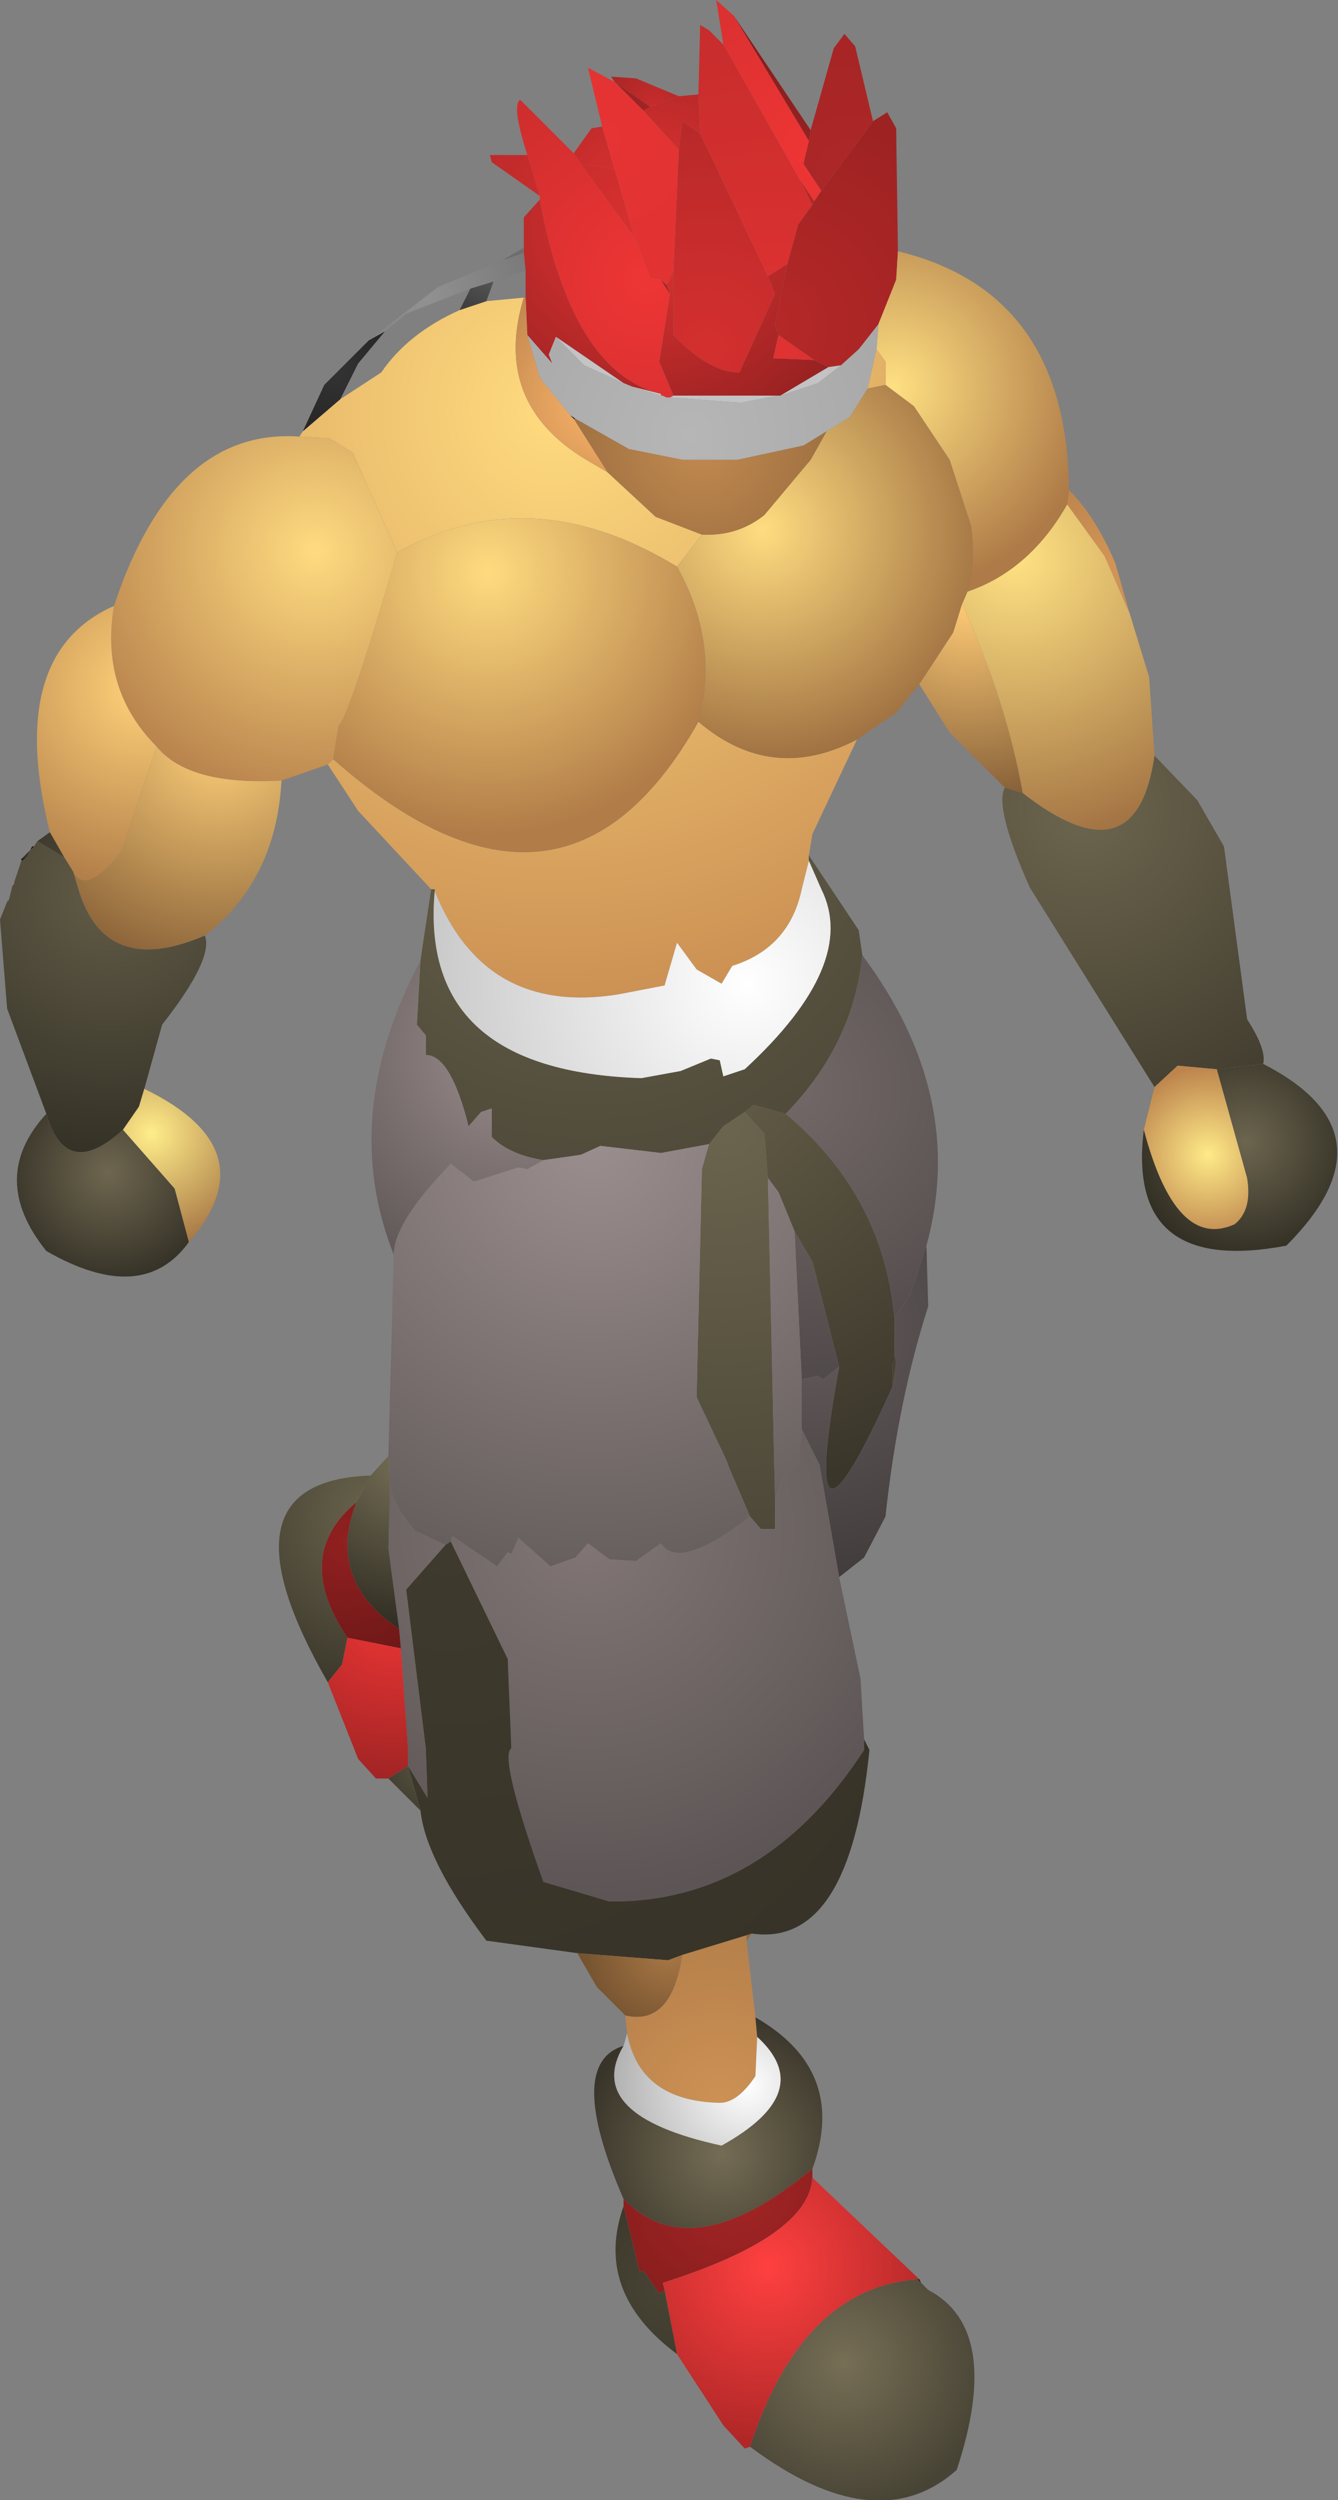 <?xml version="1.0" encoding="UTF-8" standalone="no"?>
<svg xmlns:ffdec="https://www.free-decompiler.com/flash" xmlns:xlink="http://www.w3.org/1999/xlink" ffdec:objectType="shape" height="70.15px" width="37.55px" xmlns="http://www.w3.org/2000/svg">
  <rect width="100%" height="100%" fill="#808080" stroke="none"/>
  <g transform="matrix(1.0, 0.0, 0.0, 1.0, 18.9, 54.25)">
    <path d="M1.4 -53.0 L1.2 -54.25 1.7 -53.8 3.8 -50.3 3.65 -49.65 4.15 -48.9 3.95 -48.6 3.55 -49.2 1.4 -53.0" fill="url(#gradient0)" fill-rule="evenodd" stroke="none"/>
    <path d="M-1.65 -51.95 L-1.75 -52.1 -1.05 -52.05 0.15 -51.55 -0.65 -51.25 -1.65 -51.95" fill="url(#gradient1)" fill-rule="evenodd" stroke="none"/>
    <path d="M-4.2 -47.3 L-4.2 -48.15 -3.75 -48.65 Q-2.85 -43.8 -0.35 -43.2 L-1.15 -43.4 -1.4 -43.5 -3.3 -44.8 -3.5 -44.3 -3.4 -44.05 -4.1 -44.85 -4.15 -45.9 -4.15 -46.65 -4.2 -47.15 -4.2 -47.3 M-2.8 -49.95 L-2.3 -50.65 -2.0 -50.7 -1.65 -49.5 -2.6 -49.65 -2.8 -49.95 M0.15 -51.55 L0.7 -51.6 0.75 -50.5 0.25 -50.85 0.15 -50.05 -0.85 -51.15 -0.65 -51.25 0.15 -51.55 M3.55 -49.2 L3.95 -48.6 3.9 -48.5 3.55 -49.2 M3.0 -43.15 L2.9 -43.15 0.0 -43.15 -0.4 -44.1 -0.1 -46.0 -0.2 -46.25 0.0 -46.65 0.0 -44.85 Q1.0 -43.8 1.85 -43.8 L2.85 -46.0 2.65 -46.5 3.2 -46.85 2.85 -45.15 2.95 -44.85 2.8 -44.2 3.95 -44.15 4.35 -43.95 3.0 -43.15" fill="url(#gradient2)" fill-rule="evenodd" stroke="none"/>
    <path d="M0.7 -51.6 L0.75 -53.55 1.0 -53.4 1.4 -53.0 3.55 -49.2 3.9 -48.5 3.5 -47.95 3.2 -46.85 2.65 -46.5 0.75 -50.5 0.7 -51.6 M3.95 -44.15 L2.8 -44.2 2.95 -44.85 3.95 -44.15" fill="url(#gradient3)" fill-rule="evenodd" stroke="none"/>
    <path d="M-0.65 -51.25 L-0.85 -51.15 -1.65 -51.95 -0.65 -51.25" fill="url(#gradient4)" fill-rule="evenodd" stroke="none"/>
    <path d="M5.6 -50.85 L6.0 -51.1 6.25 -50.65 6.3 -47.2 6.25 -46.4 5.75 -45.15 5.2 -44.45 4.7 -44.0 4.35 -43.95 3.95 -44.15 2.95 -44.85 2.85 -45.15 3.2 -46.85 3.5 -47.95 3.9 -48.5 3.95 -48.6 4.15 -48.9 5.6 -50.85" fill="url(#gradient5)" fill-rule="evenodd" stroke="none"/>
    <path d="M3.85 -50.6 L4.5 -52.9 4.8 -53.3 5.1 -52.95 5.6 -50.85 4.15 -48.9 3.65 -49.65 3.8 -50.3 3.85 -50.6" fill="url(#gradient6)" fill-rule="evenodd" stroke="none"/>
    <path d="M1.7 -53.8 L3.85 -50.6 3.8 -50.3 1.7 -53.8" fill="url(#gradient7)" fill-rule="evenodd" stroke="none"/>
    <path d="M0.15 -50.05 L0.25 -50.85 0.75 -50.5 2.65 -46.5 2.85 -46.0 1.85 -43.8 Q1.0 -43.8 0.0 -44.85 L0.0 -46.65 0.15 -50.05" fill="url(#gradient8)" fill-rule="evenodd" stroke="none"/>
    <path d="M-2.0 -50.7 L-2.4 -52.35 -1.65 -51.95 -0.85 -51.15 0.15 -50.05 0.0 -46.65 -0.2 -46.25 -0.35 -46.4 -0.65 -46.45 -1.05 -47.5 -1.1 -47.55 -1.1 -47.6 -1.65 -49.5 -2.0 -50.7" fill="url(#gradient9)" fill-rule="evenodd" stroke="none"/>
    <path d="M12.8 -37.05 L13.35 -35.25 13.5 -33.05 Q13.0 -29.5 9.8 -32.0 9.35 -34.55 8.1 -37.3 L8.25 -37.65 Q10.0 -38.25 11.05 -40.1 L12.1 -38.65 12.8 -37.05" fill="url(#gradient10)" fill-rule="evenodd" stroke="none"/>
    <path d="M11.1 -40.5 Q11.85 -39.75 12.4 -38.45 L12.8 -37.05 12.1 -38.65 11.05 -40.1 11.1 -40.5" fill="url(#gradient11)" fill-rule="evenodd" stroke="none"/>
    <path d="M6.3 -47.2 Q11.05 -46.05 11.1 -40.5 L11.05 -40.1 Q10.0 -38.25 8.25 -37.65 8.5 -38.4 8.35 -39.5 L7.75 -41.35 6.75 -42.85 5.95 -43.45 5.95 -44.1 5.7 -44.45 5.75 -45.15 6.25 -46.4 6.3 -47.2" fill="url(#gradient12)" fill-rule="evenodd" stroke="none"/>
    <path d="M4.7 -44.0 L5.2 -44.45 5.75 -45.15 5.7 -44.45 5.45 -43.35 4.95 -42.55 4.3 -42.15 3.65 -41.75 1.8 -41.35 0.25 -41.35 -1.25 -41.65 -2.75 -42.5 -2.9 -42.6 -3.75 -43.65 -4.1 -44.85 -3.4 -44.05 -3.5 -44.3 -3.3 -44.8 -2.5 -44.0 -1.4 -43.5 -1.15 -43.4 -0.35 -43.15 -0.3 -43.15 -0.2 -43.1 -0.1 -43.1 1.9 -42.95 2.9 -43.15 3.0 -43.15 4.05 -43.5 4.7 -44.0" fill="url(#gradient13)" fill-rule="evenodd" stroke="none"/>
    <path d="M5.15 -33.5 L3.9 -30.85 3.8 -30.25 3.8 -30.1 3.6 -29.3 Q3.25 -27.65 1.65 -27.15 L1.35 -26.65 0.65 -27.05 0.1 -27.8 -0.25 -26.6 -1.55 -26.35 Q-5.3 -25.75 -6.7 -29.25 L-6.7 -29.3 -6.8 -29.3 -8.85 -31.5 -9.7 -32.8 -9.55 -32.95 Q-3.1 -27.25 0.7 -34.0 2.75 -32.25 5.15 -33.5 M-10.5 -42.0 L-10.4 -42.15 -9.35 -43.05 -8.2 -43.8 Q-7.45 -44.9 -6.0 -45.55 L-5.25 -45.8 -4.2 -45.9 Q-5.1 -42.95 -2.45 -41.35 L-1.85 -41.0 -0.5 -39.75 0.8 -39.25 0.1 -38.35 Q-4.0 -40.85 -7.75 -38.75 L-9.0 -41.55 -9.65 -41.95 -10.5 -42.0 M5.45 -43.35 L5.7 -44.45 5.95 -44.1 5.95 -43.45 5.45 -43.35" fill="url(#gradient14)" fill-rule="evenodd" stroke="none"/>
    <path d="M6.9 -35.05 L6.25 -34.25 5.15 -33.5 Q2.75 -32.25 0.7 -34.0 1.3 -36.2 0.1 -38.35 L0.8 -39.25 Q1.8 -39.2 2.55 -39.8 L3.85 -41.35 4.3 -42.15 4.95 -42.55 5.45 -43.35 5.95 -43.45 6.75 -42.85 7.75 -41.35 8.35 -39.5 Q8.5 -38.4 8.25 -37.65 L8.1 -37.3 7.85 -36.5 6.9 -35.05" fill="url(#gradient15)" fill-rule="evenodd" stroke="none"/>
    <path d="M4.7 -44.0 L4.05 -43.5 3.0 -43.15 4.35 -43.95 4.7 -44.0 M2.9 -43.15 L1.9 -42.95 -0.1 -43.1 0.0 -43.15 2.9 -43.15 M-0.35 -43.15 L-1.15 -43.4 -0.35 -43.2 -0.35 -43.15 M-1.4 -43.5 L-2.5 -44.0 -3.3 -44.8 -1.4 -43.5" fill="url(#gradient16)" fill-rule="evenodd" stroke="none"/>
    <path d="M-3.75 -48.65 L-3.75 -48.75 -4.1 -49.9 Q-4.55 -51.3 -4.3 -51.45 L-2.8 -49.95 -2.6 -49.65 -1.1 -47.6 -1.1 -47.55 -1.05 -47.5 -0.65 -46.45 -0.35 -46.4 -0.1 -46.0 -0.4 -44.1 0.0 -43.15 -0.1 -43.1 -0.2 -43.1 -0.3 -43.15 -0.35 -43.15 -0.35 -43.2 Q-2.85 -43.8 -3.75 -48.65" fill="url(#gradient17)" fill-rule="evenodd" stroke="none"/>
    <path d="M-0.2 -46.25 L-0.1 -46.0 -0.35 -46.4 -0.2 -46.25" fill="url(#gradient18)" fill-rule="evenodd" stroke="none"/>
    <path d="M-2.75 -42.5 L-1.25 -41.65 0.25 -41.35 1.8 -41.35 3.65 -41.75 4.3 -42.15 3.85 -41.35 2.55 -39.8 Q1.8 -39.2 0.8 -39.25 L-0.5 -39.75 -1.85 -41.0 -2.8 -42.5 -2.75 -42.5" fill="url(#gradient19)" fill-rule="evenodd" stroke="none"/>
    <path d="M9.3 -32.15 L7.75 -33.7 6.9 -35.05 7.85 -36.5 8.1 -37.3 Q9.35 -34.55 9.8 -32.0 L9.3 -32.15" fill="url(#gradient20)" fill-rule="evenodd" stroke="none"/>
    <path d="M3.8 -30.25 L5.2 -28.15 5.3 -27.45 Q5.05 -24.95 3.15 -23.0 L2.25 -23.25 2.0 -23.05 1.4 -22.65 1.0 -22.15 -0.35 -21.9 -2.05 -22.1 -2.6 -21.85 -3.65 -21.7 Q-4.6 -21.85 -5.1 -22.35 L-5.1 -23.15 -5.4 -23.05 -5.75 -22.65 Q-6.25 -24.65 -6.95 -24.65 L-6.95 -25.2 -7.2 -25.5 -7.1 -27.3 -6.8 -29.3 -6.7 -29.3 -6.7 -29.25 Q-7.15 -24.2 -0.9 -24.0 L0.2 -24.2 1.05 -24.55 1.3 -24.5 1.4 -24.05 2.0 -24.25 Q5.2 -27.2 4.15 -29.3 L3.8 -30.1 3.8 -30.25" fill="url(#gradient21)" fill-rule="evenodd" stroke="none"/>
    <path d="M-6.7 -29.25 Q-5.3 -25.75 -1.55 -26.35 L-0.25 -26.6 0.1 -27.8 0.65 -27.05 1.35 -26.65 1.65 -27.15 Q3.25 -27.65 3.6 -29.3 L3.8 -30.1 4.15 -29.3 Q5.2 -27.2 2.0 -24.25 L1.4 -24.05 1.3 -24.5 1.05 -24.55 0.2 -24.2 -0.9 -24.0 Q-7.15 -24.2 -6.7 -29.25" fill="url(#gradient22)" fill-rule="evenodd" stroke="none"/>
    <path d="M2.0 -23.05 L2.25 -23.25 3.15 -23.0 Q5.9 -20.7 6.2 -17.25 L6.2 -16.25 6.2 -16.05 6.15 -16.0 6.15 -15.35 Q3.45 -9.35 4.65 -15.9 L3.9 -18.85 3.4 -19.7 2.95 -20.8 2.65 -21.2 2.55 -22.45 2.0 -23.05" fill="url(#gradient23)" fill-rule="evenodd" stroke="none"/>
    <path d="M5.3 -27.45 Q8.25 -23.5 7.1 -19.3 L6.65 -17.95 6.2 -17.25 Q5.9 -20.7 3.15 -23.0 5.05 -24.95 5.3 -27.45 M3.4 -19.7 L3.9 -18.85 4.65 -15.9 4.2 -15.55 4.05 -15.65 3.6 -15.55 3.4 -19.7" fill="url(#gradient24)" fill-rule="evenodd" stroke="none"/>
    <path d="M13.5 -33.05 L14.7 -31.8 15.45 -30.5 16.1 -25.65 Q16.65 -24.8 16.55 -24.4 L15.25 -24.25 14.15 -24.35 13.5 -23.75 10.0 -29.35 Q9.0 -31.6 9.3 -32.15 L9.8 -32.0 Q13.0 -29.5 13.5 -33.05" fill="url(#gradient25)" fill-rule="evenodd" stroke="none"/>
    <path d="M13.2 -22.55 L13.5 -23.75 14.15 -24.35 15.25 -24.25 16.1 -21.2 Q16.25 -20.3 15.75 -19.9 14.1 -19.15 13.2 -22.55" fill="url(#gradient26)" fill-rule="evenodd" stroke="none"/>
    <path d="M16.55 -24.4 Q20.35 -22.45 17.2 -19.3 12.7 -18.45 13.2 -22.55 14.1 -19.15 15.75 -19.9 16.25 -20.3 16.1 -21.2 L15.25 -24.25 16.55 -24.4" fill="url(#gradient27)" fill-rule="evenodd" stroke="none"/>
    <path d="M0.1 -38.35 Q1.3 -36.2 0.7 -34.0 -3.1 -27.25 -9.55 -32.95 L-9.4 -33.9 Q-9.15 -34.0 -7.75 -38.75 -4.0 -40.85 0.1 -38.35" fill="url(#gradient28)" fill-rule="evenodd" stroke="none"/>
    <path d="M7.1 -19.3 L7.15 -17.6 Q6.3 -14.95 5.95 -11.7 L5.35 -10.55 4.65 -10.0 4.1 -13.15 3.6 -14.15 3.6 -15.55 4.05 -15.65 4.2 -15.55 4.65 -15.9 Q3.45 -9.35 6.15 -15.35 L6.25 -16.05 6.2 -16.25 6.2 -17.25 6.65 -17.95 7.1 -19.3" fill="url(#gradient29)" fill-rule="evenodd" stroke="none"/>
    <path d="M2.0 -23.05 L2.55 -22.45 2.65 -21.2 2.85 -12.2 2.85 -11.35 2.45 -11.35 2.15 -11.7 1.55 -13.1 1.5 -13.25 0.65 -15.05 0.8 -21.45 1.0 -22.15 1.4 -22.65 2.0 -23.05" fill="url(#gradient30)" fill-rule="evenodd" stroke="none"/>
    <path d="M-8.0 -13.4 L-7.85 -19.05 Q-7.85 -19.95 -6.25 -21.6 L-5.6 -21.1 -4.35 -21.5 -4.1 -21.45 -3.65 -21.7 -2.6 -21.85 -2.05 -22.1 -0.35 -21.9 1.0 -22.15 0.8 -21.45 0.65 -15.05 1.5 -13.25 1.55 -13.1 2.15 -11.7 Q0.15 -10.15 -0.35 -10.95 L-1.05 -10.45 -1.8 -10.5 -2.4 -10.95 -2.75 -10.55 -3.45 -10.3 -4.35 -11.1 -4.55 -10.65 -4.65 -10.7 -4.95 -10.3 -6.2 -11.15 -6.25 -11.0 -6.4 -10.9 -7.25 -11.3 Q-7.95 -12.1 -7.95 -12.7 L-8.0 -13.4 M2.65 -21.2 L2.95 -20.8 3.4 -19.7 3.6 -15.55 3.6 -14.15 3.5 -13.15 3.1 -12.85 2.85 -12.2 2.65 -21.2" fill="url(#gradient31)" fill-rule="evenodd" stroke="none"/>
    <path d="M4.65 -10.0 L5.25 -7.15 5.35 -5.45 5.35 -5.15 Q2.55 -0.85 -1.8 -0.9 L-3.65 -1.45 Q-4.9 -4.95 -4.55 -5.2 L-4.65 -7.7 -6.25 -11.0 -6.2 -11.15 -4.95 -10.3 -4.65 -10.7 -4.55 -10.65 -4.35 -11.1 -3.45 -10.3 -2.75 -10.55 -2.4 -10.95 -1.8 -10.5 -1.05 -10.45 -0.35 -10.95 Q0.15 -10.15 2.15 -11.7 L2.45 -11.35 2.85 -11.35 2.85 -12.2 3.1 -12.85 3.5 -13.15 3.6 -14.15 4.1 -13.15 4.65 -10.0 M-6.4 -10.9 L-7.5 -9.65 -6.95 -5.2 -6.9 -3.8 -7.45 -4.7 -7.45 -5.2 -7.65 -8.0 -7.7 -8.55 -8.0 -10.8 -7.95 -12.7 Q-7.95 -12.1 -7.25 -11.3 L-6.4 -10.9" fill="url(#gradient32)" fill-rule="evenodd" stroke="none"/>
    <path d="M6.2 -16.05 L6.2 -16.25 6.25 -16.05 6.2 -16.05" fill="url(#gradient33)" fill-rule="evenodd" stroke="none"/>
    <path d="M6.15 -15.35 L6.15 -16.0 6.2 -16.05 6.25 -16.05 6.15 -15.35" fill="url(#gradient34)" fill-rule="evenodd" stroke="none"/>
    <path d="M5.35 -5.45 L5.5 -5.15 5.35 -5.15 5.35 -5.45" fill="url(#gradient35)" fill-rule="evenodd" stroke="none"/>
    <path d="M5.5 -5.15 Q4.95 0.4 2.2 0.0 L2.05 0.05 0.25 0.6 -0.15 0.75 -2.7 0.55 -5.25 0.2 Q-6.95 -2.05 -7.1 -3.45 L-7.45 -4.7 -6.9 -3.8 -6.95 -5.2 -7.5 -9.65 -6.4 -10.9 -6.25 -11.0 -4.65 -7.7 -4.55 -5.2 Q-4.9 -4.95 -3.65 -1.45 L-1.8 -0.9 Q2.55 -0.85 5.35 -5.15 L5.5 -5.15" fill="url(#gradient36)" fill-rule="evenodd" stroke="none"/>
    <path d="M-1.35 2.3 L-2.15 1.5 -2.7 0.55 -0.15 0.75 0.25 0.6 Q-0.05 2.6 -1.35 2.3" fill="url(#gradient37)" fill-rule="evenodd" stroke="none"/>
    <path d="M2.2 0.0 L2.05 0.2 2.05 0.05 2.2 0.0" fill="url(#gradient38)" fill-rule="evenodd" stroke="none"/>
    <path d="M2.05 0.2 L2.3 2.35 2.35 2.9 2.3 4.0 Q1.8 4.75 1.3 4.75 -0.95 4.7 -1.3 2.8 L-1.35 2.3 Q-0.05 2.6 0.25 0.6 L2.05 0.05 2.05 0.2" fill="url(#gradient39)" fill-rule="evenodd" stroke="none"/>
    <path d="M2.3 2.35 Q4.9 3.85 3.9 6.6 L3.65 6.8 Q0.45 9.35 -1.4 7.45 -3.05 3.65 -1.4 3.15 -2.55 5.1 1.35 5.95 4.05 4.45 2.35 2.9 L2.3 2.35" fill="url(#gradient40)" fill-rule="evenodd" stroke="none"/>
    <path d="M3.9 6.6 L3.9 6.85 Q3.8 8.5 -0.3 9.8 L-0.25 10.0 -0.4 10.1 -0.85 9.45 -0.95 9.5 -1.4 7.65 -1.4 7.45 Q0.45 9.35 3.65 6.8 L3.9 6.6" fill="url(#gradient41)" fill-rule="evenodd" stroke="none"/>
    <path d="M-1.4 3.15 L-1.3 2.8 Q-0.95 4.7 1.3 4.75 1.8 4.75 2.3 4.0 L2.35 2.9 Q4.05 4.45 1.35 5.95 -2.55 5.1 -1.4 3.15" fill="url(#gradient42)" fill-rule="evenodd" stroke="none"/>
    <path d="M3.9 6.85 L6.9 9.7 6.85 9.7 Q3.6 9.95 2.15 14.4 L2.0 14.45 1.4 13.8 0.1 11.8 -0.25 10.0 -0.3 9.8 Q3.8 8.5 3.9 6.85" fill="url(#gradient43)" fill-rule="evenodd" stroke="none"/>
    <path d="M0.1 11.8 Q-2.25 10.05 -1.4 7.65 L-0.95 9.5 -0.85 9.45 -0.4 10.1 -0.25 10.0 0.1 11.8" fill="url(#gradient44)" fill-rule="evenodd" stroke="none"/>
    <path d="M6.9 9.7 L6.95 9.8 6.85 9.7 6.9 9.7" fill="url(#gradient45)" fill-rule="evenodd" stroke="none"/>
    <path d="M6.95 9.8 L7.0 9.85 7.15 10.0 Q9.25 11.1 7.95 15.05 5.7 17.05 2.15 14.4 3.6 9.95 6.85 9.7 L6.95 9.8" fill="url(#gradient46)" fill-rule="evenodd" stroke="none"/>
    <path d="M-3.75 -48.75 L-5.1 -49.7 -5.15 -49.9 -4.1 -49.9 -3.75 -48.75 M-1.1 -47.6 L-2.6 -49.65 -1.65 -49.5 -1.1 -47.6" fill="url(#gradient47)" fill-rule="evenodd" stroke="none"/>
    <path d="M-4.8 -46.95 L-4.2 -47.3 -4.2 -47.15 -4.8 -46.95" fill="url(#gradient48)" fill-rule="evenodd" stroke="none"/>
    <path d="M-8.55 -44.7 L-6.6 -46.2 -4.8 -46.95 -4.2 -47.15 -4.15 -46.65 -5.05 -46.35 -5.7 -46.15 -7.5 -45.45 -8.1 -44.95 -8.55 -44.7" fill="url(#gradient49)" fill-rule="evenodd" stroke="none"/>
    <path d="M-5.25 -45.8 L-6.0 -45.55 -5.7 -46.15 -5.05 -46.35 -5.25 -45.8" fill="url(#gradient50)" fill-rule="evenodd" stroke="none"/>
    <path d="M-4.1 -44.85 L-3.75 -43.65 -2.9 -42.6 -2.8 -42.5 -1.85 -41.0 -2.45 -41.35 Q-5.1 -42.95 -4.2 -45.9 L-4.15 -45.9 -4.1 -44.85" fill="url(#gradient51)" fill-rule="evenodd" stroke="none"/>
    <path d="M-2.9 -42.6 L-2.75 -42.5 -2.8 -42.5 -2.9 -42.6" fill="url(#gradient52)" fill-rule="evenodd" stroke="none"/>
    <path d="M-10.4 -42.15 L-9.8 -43.45 -8.55 -44.7 -8.1 -44.95 -8.85 -44.05 -9.35 -43.05 -10.4 -42.15" fill="url(#gradient53)" fill-rule="evenodd" stroke="none"/>
    <path d="M-9.7 -32.8 L-11.0 -32.35 Q-13.6 -32.2 -14.5 -33.3 -16.1 -34.9 -15.7 -37.25 -14.05 -42.25 -10.5 -42.0 L-9.65 -41.95 -9.0 -41.55 -7.75 -38.75 Q-9.15 -34.0 -9.4 -33.9 L-9.55 -32.95 -9.7 -32.8" fill="url(#gradient54)" fill-rule="evenodd" stroke="none"/>
    <path d="M-11.0 -32.35 Q-11.15 -29.55 -13.15 -28.0 -15.95 -26.8 -16.7 -29.3 L-16.85 -29.8 Q-16.5 -29.1 -15.5 -30.35 L-14.5 -33.3 Q-13.6 -32.2 -11.0 -32.35" fill="url(#gradient55)" fill-rule="evenodd" stroke="none"/>
    <path d="M-17.5 -30.9 Q-18.75 -35.9 -15.7 -37.25 -16.1 -34.9 -14.5 -33.3 L-15.5 -30.35 Q-16.5 -29.1 -16.85 -29.8 L-17.1 -30.2 -17.5 -30.9" fill="url(#gradient56)" fill-rule="evenodd" stroke="none"/>
    <path d="M-13.15 -28.0 Q-12.9 -27.35 -14.35 -25.5 L-14.85 -23.7 -15.0 -23.2 -15.45 -22.55 Q-17.05 -21.1 -17.6 -23.0 L-18.7 -25.95 -18.9 -28.45 -18.7 -28.95 -18.65 -29.0 -18.55 -29.4 -18.5 -29.45 -18.5 -29.5 -18.3 -30.1 -18.15 -30.2 -18.05 -30.4 -17.95 -30.5 -17.85 -30.65 -17.1 -30.2 -16.85 -29.8 -16.7 -29.3 Q-15.95 -26.8 -13.15 -28.0" fill="url(#gradient57)" fill-rule="evenodd" stroke="none"/>
    <path d="M-17.85 -30.65 L-17.5 -30.9 -17.1 -30.2 -17.85 -30.65" fill="url(#gradient58)" fill-rule="evenodd" stroke="none"/>
    <path d="M-18.3 -30.1 L-18.3 -30.15 -18.15 -30.2 -18.3 -30.1 M-18.05 -30.4 L-18.0 -30.5 -17.95 -30.5 -18.05 -30.4" fill="url(#gradient59)" fill-rule="evenodd" stroke="none"/>
    <path d="M-18.3 -30.15 L-18.05 -30.4 -18.15 -30.2 -18.3 -30.15" fill="url(#gradient60)" fill-rule="evenodd" stroke="none"/>
    <path d="M-14.85 -23.7 Q-11.35 -22.0 -13.6 -19.4 L-14.0 -20.9 -15.45 -22.55 -15.0 -23.2 -14.85 -23.7" fill="url(#gradient61)" fill-rule="evenodd" stroke="none"/>
    <path d="M-7.85 -19.05 Q-9.4 -22.95 -7.1 -27.3 L-7.2 -25.5 -6.95 -25.2 -6.95 -24.65 Q-6.25 -24.65 -5.75 -22.65 L-5.4 -23.05 -5.1 -23.15 -5.1 -22.35 Q-4.6 -21.85 -3.65 -21.7 L-4.1 -21.45 -4.35 -21.5 -5.6 -21.1 -6.25 -21.6 Q-7.85 -19.95 -7.85 -19.05" fill="url(#gradient62)" fill-rule="evenodd" stroke="none"/>
    <path d="M-8.5 -12.85 L-8.0 -13.4 -7.95 -12.7 -8.0 -10.8 -7.7 -8.55 Q-9.75 -9.9 -8.9 -12.1 L-8.5 -12.85" fill="url(#gradient63)" fill-rule="evenodd" stroke="none"/>
    <path d="M-9.7 -7.05 Q-12.95 -12.7 -8.5 -12.85 L-8.9 -12.1 Q-10.7 -10.6 -9.15 -8.3 L-9.3 -7.55 -9.7 -7.05" fill="url(#gradient64)" fill-rule="evenodd" stroke="none"/>
    <path d="M-13.6 -19.4 Q-14.9 -17.6 -17.6 -19.15 -19.25 -21.2 -17.6 -23.0 -17.05 -21.1 -15.45 -22.55 L-14.0 -20.9 -13.6 -19.4" fill="url(#gradient65)" fill-rule="evenodd" stroke="none"/>
    <path d="M-7.7 -8.55 L-7.65 -8.0 -9.15 -8.3 Q-10.7 -10.6 -8.9 -12.1 -9.75 -9.9 -7.7 -8.55" fill="url(#gradient66)" fill-rule="evenodd" stroke="none"/>
    <path d="M-8.0 -4.35 L-8.35 -4.35 -8.85 -4.9 -9.7 -7.05 -9.3 -7.55 -9.15 -8.3 -7.65 -8.0 -7.45 -5.2 -7.45 -4.7 -8.0 -4.35" fill="url(#gradient67)" fill-rule="evenodd" stroke="none"/>
    <path d="M-7.1 -3.45 L-8.0 -4.35 -7.45 -4.7 -7.1 -3.45" fill="url(#gradient68)" fill-rule="evenodd" stroke="none"/>
  </g>
  <defs>
    <radialGradient cx="0" cy="0" gradientTransform="matrix(0.007, 0.0, 0.0, 0.007, 4.1, -49.8)" gradientUnits="userSpaceOnUse" id="gradient0" r="819.2" spreadMethod="pad">
      <stop offset="0.0" stop-color="#ef3535"/>
      <stop offset="1.0" stop-color="#d83030"/>
    </radialGradient>
    <radialGradient cx="0" cy="0" gradientTransform="matrix(0.002, 0.0, 0.0, 0.002, -0.55, -51.25)" gradientUnits="userSpaceOnUse" id="gradient1" r="819.2" spreadMethod="pad">
      <stop offset="0.0" stop-color="#c82c2c"/>
      <stop offset="1.0" stop-color="#a52525"/>
    </radialGradient>
    <radialGradient cx="0" cy="0" gradientTransform="matrix(0.009, 0.0, 0.0, 0.009, -0.7, -48.15)" gradientUnits="userSpaceOnUse" id="gradient2" r="819.2" spreadMethod="pad">
      <stop offset="0.0" stop-color="#e83434"/>
      <stop offset="1.0" stop-color="#8d1f1f"/>
    </radialGradient>
    <radialGradient cx="0" cy="0" gradientTransform="matrix(0.012, 0.0, 0.0, 0.012, 2.65, -44.35)" gradientUnits="userSpaceOnUse" id="gradient3" r="819.2" spreadMethod="pad">
      <stop offset="0.0" stop-color="#e13232"/>
      <stop offset="1.0" stop-color="#c62c2c"/>
    </radialGradient>
    <radialGradient cx="0" cy="0" gradientTransform="matrix(0.002, 0.0, 0.0, 0.002, -0.55, -51.25)" gradientUnits="userSpaceOnUse" id="gradient4" r="819.2" spreadMethod="pad">
      <stop offset="0.0" stop-color="#a12424"/>
      <stop offset="1.0" stop-color="#992222"/>
    </radialGradient>
    <radialGradient cx="0" cy="0" gradientTransform="matrix(0.008, 0.0, 0.0, 0.008, 2.7, -45.1)" gradientUnits="userSpaceOnUse" id="gradient5" r="819.2" spreadMethod="pad">
      <stop offset="0.0" stop-color="#b62828"/>
      <stop offset="1.0" stop-color="#9d2222"/>
    </radialGradient>
    <radialGradient cx="0" cy="0" gradientTransform="matrix(0.005, 0.0, 0.0, 0.005, 5.0, -49.3)" gradientUnits="userSpaceOnUse" id="gradient6" r="819.2" spreadMethod="pad">
      <stop offset="0.0" stop-color="#ad2727"/>
      <stop offset="1.0" stop-color="#a72525"/>
    </radialGradient>
    <radialGradient cx="0" cy="0" gradientTransform="matrix(0.006, 0.0, 0.0, 0.006, 4.1, -49.8)" gradientUnits="userSpaceOnUse" id="gradient7" r="819.2" spreadMethod="pad">
      <stop offset="0.0" stop-color="#982222"/>
      <stop offset="1.0" stop-color="#811c1c"/>
    </radialGradient>
    <radialGradient cx="0" cy="0" gradientTransform="matrix(0.008, 0.0, 0.0, 0.008, 0.95, -44.5)" gradientUnits="userSpaceOnUse" id="gradient8" r="819.2" spreadMethod="pad">
      <stop offset="0.0" stop-color="#d42f2f"/>
      <stop offset="1.0" stop-color="#b82929"/>
    </radialGradient>
    <radialGradient cx="0" cy="0" gradientTransform="matrix(0.006, 0.0, 0.0, 0.006, -1.95, -50.4)" gradientUnits="userSpaceOnUse" id="gradient9" r="819.2" spreadMethod="pad">
      <stop offset="0.0" stop-color="#e63333"/>
      <stop offset="1.0" stop-color="#e13232"/>
    </radialGradient>
    <radialGradient cx="0" cy="0" gradientTransform="matrix(0.01, 0.0, 0.0, 0.01, 9.6, -38.6)" gradientUnits="userSpaceOnUse" id="gradient10" r="819.2" spreadMethod="pad">
      <stop offset="0.0" stop-color="#ffe283"/>
      <stop offset="1.0" stop-color="#a17142"/>
    </radialGradient>
    <radialGradient cx="0" cy="0" gradientTransform="matrix(0.004, 0.0, 0.0, 0.004, 12.1, -38.2)" gradientUnits="userSpaceOnUse" id="gradient11" r="819.2" spreadMethod="pad">
      <stop offset="0.0" stop-color="#d49657"/>
      <stop offset="1.0" stop-color="#b6804a"/>
    </radialGradient>
    <radialGradient cx="0" cy="0" gradientTransform="matrix(0.007, 0.0, 0.0, 0.007, 6.15, -43.4)" gradientUnits="userSpaceOnUse" id="gradient12" r="819.2" spreadMethod="pad">
      <stop offset="0.0" stop-color="#ffe082"/>
      <stop offset="1.0" stop-color="#ae7a47"/>
    </radialGradient>
    <radialGradient cx="0" cy="0" gradientTransform="matrix(0.008, 0.0, 0.0, 0.008, 0.45, -42.05)" gradientUnits="userSpaceOnUse" id="gradient13" r="819.2" spreadMethod="pad">
      <stop offset="0.0" stop-color="#b6b6b6"/>
      <stop offset="1.0" stop-color="#a7a7a7"/>
    </radialGradient>
    <radialGradient cx="0" cy="0" gradientTransform="matrix(0.021, 0.0, 0.0, 0.021, -3.35, -42.75)" gradientUnits="userSpaceOnUse" id="gradient14" r="819.2" spreadMethod="pad">
      <stop offset="0.0" stop-color="#ffdb7f"/>
      <stop offset="1.0" stop-color="#ca8e52"/>
    </radialGradient>
    <radialGradient cx="0" cy="0" gradientTransform="matrix(0.008, 0.0, 0.0, 0.008, 2.5, -39.4)" gradientUnits="userSpaceOnUse" id="gradient15" r="819.2" spreadMethod="pad">
      <stop offset="0.0" stop-color="#ffdc80"/>
      <stop offset="1.0" stop-color="#9f7041"/>
    </radialGradient>
    <radialGradient cx="0" cy="0" gradientTransform="matrix(0.009, 0.0, 0.0, 0.009, -1.15, -43.4)" gradientUnits="userSpaceOnUse" id="gradient16" r="819.2" spreadMethod="pad">
      <stop offset="0.0" stop-color="#c4c4c4"/>
      <stop offset="1.0" stop-color="#c2c2c2"/>
    </radialGradient>
    <radialGradient cx="0" cy="0" gradientTransform="matrix(0.008, 0.0, 0.0, 0.008, -0.75, -46.4)" gradientUnits="userSpaceOnUse" id="gradient17" r="819.2" spreadMethod="pad">
      <stop offset="0.0" stop-color="#ee3535"/>
      <stop offset="1.0" stop-color="#cc2d2d"/>
    </radialGradient>
    <radialGradient cx="0" cy="0" gradientTransform="matrix(0.004, 0.0, 0.0, 0.004, -0.25, -46.15)" gradientUnits="userSpaceOnUse" id="gradient18" r="819.2" spreadMethod="pad">
      <stop offset="0.0" stop-color="#982222"/>
      <stop offset="1.0" stop-color="#831d1d"/>
    </radialGradient>
    <radialGradient cx="0" cy="0" gradientTransform="matrix(0.005, 0.0, 0.0, 0.005, 0.75, -41.8)" gradientUnits="userSpaceOnUse" id="gradient19" r="819.2" spreadMethod="pad">
      <stop offset="0.0" stop-color="#c38a50"/>
      <stop offset="1.0" stop-color="#9a6d3f"/>
    </radialGradient>
    <radialGradient cx="0" cy="0" gradientTransform="matrix(0.007, 0.0, 0.0, 0.007, 8.25, -37.35)" gradientUnits="userSpaceOnUse" id="gradient20" r="819.2" spreadMethod="pad">
      <stop offset="0.0" stop-color="#ffcb76"/>
      <stop offset="1.0" stop-color="#825c36"/>
    </radialGradient>
    <radialGradient cx="0" cy="0" gradientTransform="matrix(0.014, 0.0, 0.0, 0.014, -2.4, -31.45)" gradientUnits="userSpaceOnUse" id="gradient21" r="819.2" spreadMethod="pad">
      <stop offset="0.0" stop-color="#6a634d"/>
      <stop offset="1.0" stop-color="#4c4737"/>
    </radialGradient>
    <radialGradient cx="0" cy="0" gradientTransform="matrix(0.011, 0.0, 0.0, 0.011, 2.05, -26.65)" gradientUnits="userSpaceOnUse" id="gradient22" r="819.2" spreadMethod="pad">
      <stop offset="0.0" stop-color="#ffffff"/>
      <stop offset="1.0" stop-color="#c9c9c9"/>
    </radialGradient>
    <radialGradient cx="0" cy="0" gradientTransform="matrix(0.014, 0.0, 0.0, 0.014, 1.3, -23.95)" gradientUnits="userSpaceOnUse" id="gradient23" r="819.2" spreadMethod="pad">
      <stop offset="0.0" stop-color="#635c47"/>
      <stop offset="1.0" stop-color="#3a362a"/>
    </radialGradient>
    <radialGradient cx="0" cy="0" gradientTransform="matrix(0.011, 0.0, 0.0, 0.011, 3.25, -23.7)" gradientUnits="userSpaceOnUse" id="gradient24" r="819.2" spreadMethod="pad">
      <stop offset="0.0" stop-color="#736868"/>
      <stop offset="1.0" stop-color="#4e4747"/>
    </radialGradient>
    <radialGradient cx="0" cy="0" gradientTransform="matrix(0.011, 0.0, 0.0, 0.011, 11.5, -31.55)" gradientUnits="userSpaceOnUse" id="gradient25" r="819.2" spreadMethod="pad">
      <stop offset="0.0" stop-color="#6c654e"/>
      <stop offset="1.0" stop-color="#423d2f"/>
    </radialGradient>
    <radialGradient cx="0" cy="0" gradientTransform="matrix(0.003, 0.0, 0.0, 0.003, 15.0, -21.85)" gradientUnits="userSpaceOnUse" id="gradient26" r="819.2" spreadMethod="pad">
      <stop offset="0.0" stop-color="#ffea88"/>
      <stop offset="1.0" stop-color="#bd854d"/>
    </radialGradient>
    <radialGradient cx="0" cy="0" gradientTransform="matrix(0.004, 0.0, 0.0, 0.004, 16.05, -22.2)" gradientUnits="userSpaceOnUse" id="gradient27" r="819.2" spreadMethod="pad">
      <stop offset="0.0" stop-color="#6c654f"/>
      <stop offset="1.0" stop-color="#312e23"/>
    </radialGradient>
    <radialGradient cx="0" cy="0" gradientTransform="matrix(0.009, 0.0, 0.0, 0.009, -5.2, -38.2)" gradientUnits="userSpaceOnUse" id="gradient28" r="819.2" spreadMethod="pad">
      <stop offset="0.0" stop-color="#ffdb7f"/>
      <stop offset="1.0" stop-color="#b17c48"/>
    </radialGradient>
    <radialGradient cx="0" cy="0" gradientTransform="matrix(0.01, 0.0, 0.0, 0.01, 3.85, -17.0)" gradientUnits="userSpaceOnUse" id="gradient29" r="819.2" spreadMethod="pad">
      <stop offset="0.0" stop-color="#645b5b"/>
      <stop offset="1.0" stop-color="#3c3737"/>
    </radialGradient>
    <radialGradient cx="0" cy="0" gradientTransform="matrix(0.014, 0.0, 0.0, 0.014, 1.4, -22.7)" gradientUnits="userSpaceOnUse" id="gradient30" r="819.2" spreadMethod="pad">
      <stop offset="0.0" stop-color="#6b644e"/>
      <stop offset="1.0" stop-color="#4d4838"/>
    </radialGradient>
    <radialGradient cx="0" cy="0" gradientTransform="matrix(0.017, 0.0, 0.0, 0.017, -2.25, -22.3)" gradientUnits="userSpaceOnUse" id="gradient31" r="819.2" spreadMethod="pad">
      <stop offset="0.0" stop-color="#9b8e8e"/>
      <stop offset="1.0" stop-color="#5f5757"/>
    </radialGradient>
    <radialGradient cx="0" cy="0" gradientTransform="matrix(0.015, 0.0, 0.0, 0.015, -2.45, -11.35)" gradientUnits="userSpaceOnUse" id="gradient32" r="819.2" spreadMethod="pad">
      <stop offset="0.0" stop-color="#827676"/>
      <stop offset="1.0" stop-color="#564f4f"/>
    </radialGradient>
    <radialGradient cx="0" cy="0" gradientTransform="matrix(0.002, 0.0, 0.0, 0.002, 6.2, -15.65)" gradientUnits="userSpaceOnUse" id="gradient33" r="819.2" spreadMethod="pad">
      <stop offset="0.0" stop-color="#494435"/>
      <stop offset="1.0" stop-color="#444031"/>
    </radialGradient>
    <radialGradient cx="0" cy="0" gradientTransform="matrix(0.002, 0.0, 0.0, 0.002, 6.1, -16.95)" gradientUnits="userSpaceOnUse" id="gradient34" r="819.2" spreadMethod="pad">
      <stop offset="0.0" stop-color="#494435"/>
      <stop offset="1.0" stop-color="#464133"/>
    </radialGradient>
    <radialGradient cx="0" cy="0" gradientTransform="matrix(0.016, 0.0, 0.0, 0.016, 5.35, -5.3)" gradientUnits="userSpaceOnUse" id="gradient35" r="819.2" spreadMethod="pad">
      <stop offset="0.0" stop-color="#353126"/>
      <stop offset="1.0" stop-color="#0c0c09"/>
    </radialGradient>
    <radialGradient cx="0" cy="0" gradientTransform="matrix(0.018, 0.0, 0.0, 0.018, -6.35, -11.1)" gradientUnits="userSpaceOnUse" id="gradient36" r="819.2" spreadMethod="pad">
      <stop offset="0.0" stop-color="#3e3a2d"/>
      <stop offset="1.0" stop-color="#373328"/>
    </radialGradient>
    <radialGradient cx="0" cy="0" gradientTransform="matrix(0.003, 0.0, 0.0, 0.003, -0.1, 0.4)" gradientUnits="userSpaceOnUse" id="gradient37" r="819.2" spreadMethod="pad">
      <stop offset="0.0" stop-color="#ab7946"/>
      <stop offset="1.0" stop-color="#755330"/>
    </radialGradient>
    <radialGradient cx="0" cy="0" gradientTransform="matrix(0.002, 0.0, 0.0, 0.002, 2.05, -0.1)" gradientUnits="userSpaceOnUse" id="gradient38" r="819.2" spreadMethod="pad">
      <stop offset="0.0" stop-color="#94693d"/>
      <stop offset="1.0" stop-color="#835c35"/>
    </radialGradient>
    <radialGradient cx="0" cy="0" gradientTransform="matrix(0.008, 0.0, 0.0, 0.008, 1.3, 4.7)" gradientUnits="userSpaceOnUse" id="gradient39" r="819.2" spreadMethod="pad">
      <stop offset="0.0" stop-color="#cd9154"/>
      <stop offset="1.0" stop-color="#ac7947"/>
    </radialGradient>
    <radialGradient cx="0" cy="0" gradientTransform="matrix(0.005, 0.0, 0.0, 0.005, 1.35, 6.2)" gradientUnits="userSpaceOnUse" id="gradient40" r="819.2" spreadMethod="pad">
      <stop offset="0.0" stop-color="#746c54"/>
      <stop offset="1.0" stop-color="#383429"/>
    </radialGradient>
    <radialGradient cx="0" cy="0" gradientTransform="matrix(0.005, 0.0, 0.0, 0.005, 1.65, 7.15)" gradientUnits="userSpaceOnUse" id="gradient41" r="819.2" spreadMethod="pad">
      <stop offset="0.0" stop-color="#a52525"/>
      <stop offset="1.0" stop-color="#861d1d"/>
    </radialGradient>
    <radialGradient cx="0" cy="0" gradientTransform="matrix(0.005, 0.0, 0.0, 0.005, 2.05, 4.25)" gradientUnits="userSpaceOnUse" id="gradient42" r="819.2" spreadMethod="pad">
      <stop offset="0.0" stop-color="#ffffff"/>
      <stop offset="1.0" stop-color="#aaaaaa"/>
    </radialGradient>
    <radialGradient cx="0" cy="0" gradientTransform="matrix(0.006, 0.0, 0.0, 0.006, 2.65, 9.35)" gradientUnits="userSpaceOnUse" id="gradient43" r="819.2" spreadMethod="pad">
      <stop offset="0.0" stop-color="#ff4040"/>
      <stop offset="1.0" stop-color="#b02727"/>
    </radialGradient>
    <radialGradient cx="0" cy="0" gradientTransform="matrix(0.004, 0.0, 0.0, 0.004, -0.1, 9.9)" gradientUnits="userSpaceOnUse" id="gradient44" r="819.2" spreadMethod="pad">
      <stop offset="0.0" stop-color="#494535"/>
      <stop offset="1.0" stop-color="#393529"/>
    </radialGradient>
    <radialGradient cx="0" cy="0" gradientTransform="matrix(0.001, 0.0, 0.0, 0.001, 7.05, 9.9)" gradientUnits="userSpaceOnUse" id="gradient45" r="819.2" spreadMethod="pad">
      <stop offset="0.0" stop-color="#1f0707"/>
      <stop offset="1.0" stop-color="#1f0707"/>
    </radialGradient>
    <radialGradient cx="0" cy="0" gradientTransform="matrix(0.005, 0.0, 0.0, 0.005, 4.8, 12.05)" gradientUnits="userSpaceOnUse" id="gradient46" r="819.2" spreadMethod="pad">
      <stop offset="0.0" stop-color="#766e55"/>
      <stop offset="1.0" stop-color="#484435"/>
    </radialGradient>
    <radialGradient cx="0" cy="0" gradientTransform="matrix(0.006, 0.0, 0.0, 0.006, -0.85, -47.9)" gradientUnits="userSpaceOnUse" id="gradient47" r="819.2" spreadMethod="pad">
      <stop offset="0.0" stop-color="#d83030"/>
      <stop offset="1.0" stop-color="#be2a2a"/>
    </radialGradient>
    <radialGradient cx="0" cy="0" gradientTransform="matrix(0.002, 0.0, 0.0, 0.002, -3.9, -47.5)" gradientUnits="userSpaceOnUse" id="gradient48" r="819.2" spreadMethod="pad">
      <stop offset="0.0" stop-color="#737373"/>
      <stop offset="1.0" stop-color="#636363"/>
    </radialGradient>
    <radialGradient cx="0" cy="0" gradientTransform="matrix(0.005, 0.0, 0.0, 0.005, -7.1, -45.95)" gradientUnits="userSpaceOnUse" id="gradient49" r="819.2" spreadMethod="pad">
      <stop offset="0.0" stop-color="#929292"/>
      <stop offset="1.0" stop-color="#727272"/>
    </radialGradient>
    <radialGradient cx="0" cy="0" gradientTransform="matrix(0.004, 0.0, 0.0, 0.004, -4.8, -47.1)" gradientUnits="userSpaceOnUse" id="gradient50" r="819.2" spreadMethod="pad">
      <stop offset="0.0" stop-color="#646464"/>
      <stop offset="1.0" stop-color="#202020"/>
    </radialGradient>
    <radialGradient cx="0" cy="0" gradientTransform="matrix(0.005, 0.0, 0.0, 0.005, -1.9, -43.05)" gradientUnits="userSpaceOnUse" id="gradient51" r="819.2" spreadMethod="pad">
      <stop offset="0.0" stop-color="#ffb66a"/>
      <stop offset="1.0" stop-color="#b9824c"/>
    </radialGradient>
    <radialGradient cx="0" cy="0" gradientTransform="matrix(0.006, 0.0, 0.0, 0.006, -3.7, -43.5)" gradientUnits="userSpaceOnUse" id="gradient52" r="819.2" spreadMethod="pad">
      <stop offset="0.0" stop-color="#202020"/>
      <stop offset="1.0" stop-color="#202020"/>
    </radialGradient>
    <radialGradient cx="0" cy="0" gradientTransform="matrix(0.003, 0.0, 0.0, 0.003, -9.45, -43.8)" gradientUnits="userSpaceOnUse" id="gradient53" r="819.2" spreadMethod="pad">
      <stop offset="0.0" stop-color="#333333"/>
      <stop offset="1.0" stop-color="#202020"/>
    </radialGradient>
    <radialGradient cx="0" cy="0" gradientTransform="matrix(0.009, 0.0, 0.0, 0.009, -10.05, -38.8)" gradientUnits="userSpaceOnUse" id="gradient54" r="819.2" spreadMethod="pad">
      <stop offset="0.0" stop-color="#ffdb80"/>
      <stop offset="1.0" stop-color="#b6804b"/>
    </radialGradient>
    <radialGradient cx="0" cy="0" gradientTransform="matrix(0.008, 0.0, 0.0, 0.008, -12.75, -33.55)" gradientUnits="userSpaceOnUse" id="gradient55" r="819.2" spreadMethod="pad">
      <stop offset="0.0" stop-color="#ffd17a"/>
      <stop offset="1.0" stop-color="#8b6339"/>
    </radialGradient>
    <radialGradient cx="0" cy="0" gradientTransform="matrix(0.007, 0.0, 0.0, 0.007, -14.95, -34.95)" gradientUnits="userSpaceOnUse" id="gradient56" r="819.2" spreadMethod="pad">
      <stop offset="0.0" stop-color="#ffd179"/>
      <stop offset="1.0" stop-color="#b07c48"/>
    </radialGradient>
    <radialGradient cx="0" cy="0" gradientTransform="matrix(0.009, 0.0, 0.0, 0.009, -15.8, -29.25)" gradientUnits="userSpaceOnUse" id="gradient57" r="819.2" spreadMethod="pad">
      <stop offset="0.0" stop-color="#625c47"/>
      <stop offset="1.0" stop-color="#343126"/>
    </radialGradient>
    <radialGradient cx="0" cy="0" gradientTransform="matrix(0.002, 0.0, 0.0, 0.002, -16.9, -30.2)" gradientUnits="userSpaceOnUse" id="gradient58" r="819.2" spreadMethod="pad">
      <stop offset="0.0" stop-color="#464133"/>
      <stop offset="1.0" stop-color="#3c382b"/>
    </radialGradient>
    <radialGradient cx="0" cy="0" gradientTransform="matrix(0.001, 0.0, 0.0, 0.001, -18.3, -30.2)" gradientUnits="userSpaceOnUse" id="gradient59" r="819.2" spreadMethod="pad">
      <stop offset="0.0" stop-color="#0c0c09"/>
      <stop offset="1.0" stop-color="#0c0c09"/>
    </radialGradient>
    <radialGradient cx="0" cy="0" gradientTransform="matrix(0.001, 0.0, 0.0, 0.001, -18.3, -30.2)" gradientUnits="userSpaceOnUse" id="gradient60" r="819.2" spreadMethod="pad">
      <stop offset="0.0" stop-color="#383429"/>
      <stop offset="1.0" stop-color="#2d2a20"/>
    </radialGradient>
    <radialGradient cx="0" cy="0" gradientTransform="matrix(0.004, 0.0, 0.0, 0.004, -14.65, -22.45)" gradientUnits="userSpaceOnUse" id="gradient61" r="819.2" spreadMethod="pad">
      <stop offset="0.0" stop-color="#ffed8a"/>
      <stop offset="1.0" stop-color="#a57443"/>
    </radialGradient>
    <radialGradient cx="0" cy="0" gradientTransform="matrix(0.009, 0.0, 0.0, 0.009, -4.5, -24.75)" gradientUnits="userSpaceOnUse" id="gradient62" r="819.2" spreadMethod="pad">
      <stop offset="0.0" stop-color="#9a8c8c"/>
      <stop offset="1.0" stop-color="#5a5252"/>
    </radialGradient>
    <radialGradient cx="0" cy="0" gradientTransform="matrix(0.006, 0.0, 0.0, 0.006, -7.45, -13.35)" gradientUnits="userSpaceOnUse" id="gradient63" r="819.2" spreadMethod="pad">
      <stop offset="0.0" stop-color="#766f56"/>
      <stop offset="1.0" stop-color="#2e2b21"/>
    </radialGradient>
    <radialGradient cx="0" cy="0" gradientTransform="matrix(0.006, 0.0, 0.0, 0.006, -8.35, -11.75)" gradientUnits="userSpaceOnUse" id="gradient64" r="819.2" spreadMethod="pad">
      <stop offset="0.0" stop-color="#6a644d"/>
      <stop offset="1.0" stop-color="#3c382b"/>
    </radialGradient>
    <radialGradient cx="0" cy="0" gradientTransform="matrix(0.004, 0.0, 0.0, 0.004, -15.85, -21.35)" gradientUnits="userSpaceOnUse" id="gradient65" r="819.2" spreadMethod="pad">
      <stop offset="0.0" stop-color="#6e664f"/>
      <stop offset="1.0" stop-color="#312e24"/>
    </radialGradient>
    <radialGradient cx="0" cy="0" gradientTransform="matrix(0.004, 0.0, 0.0, 0.004, -9.15, -11.0)" gradientUnits="userSpaceOnUse" id="gradient66" r="819.2" spreadMethod="pad">
      <stop offset="0.0" stop-color="#922020"/>
      <stop offset="1.0" stop-color="#6f1818"/>
    </radialGradient>
    <radialGradient cx="0" cy="0" gradientTransform="matrix(0.006, 0.0, 0.0, 0.006, -7.8, -9.2)" gradientUnits="userSpaceOnUse" id="gradient67" r="819.2" spreadMethod="pad">
      <stop offset="0.0" stop-color="#f23636"/>
      <stop offset="1.0" stop-color="#a12424"/>
    </radialGradient>
    <radialGradient cx="0" cy="0" gradientTransform="matrix(0.002, 0.0, 0.0, 0.002, -6.8, -4.7)" gradientUnits="userSpaceOnUse" id="gradient68" r="819.2" spreadMethod="pad">
      <stop offset="0.0" stop-color="#5b5642"/>
      <stop offset="1.0" stop-color="#3c382c"/>
    </radialGradient>
  </defs>
</svg>
